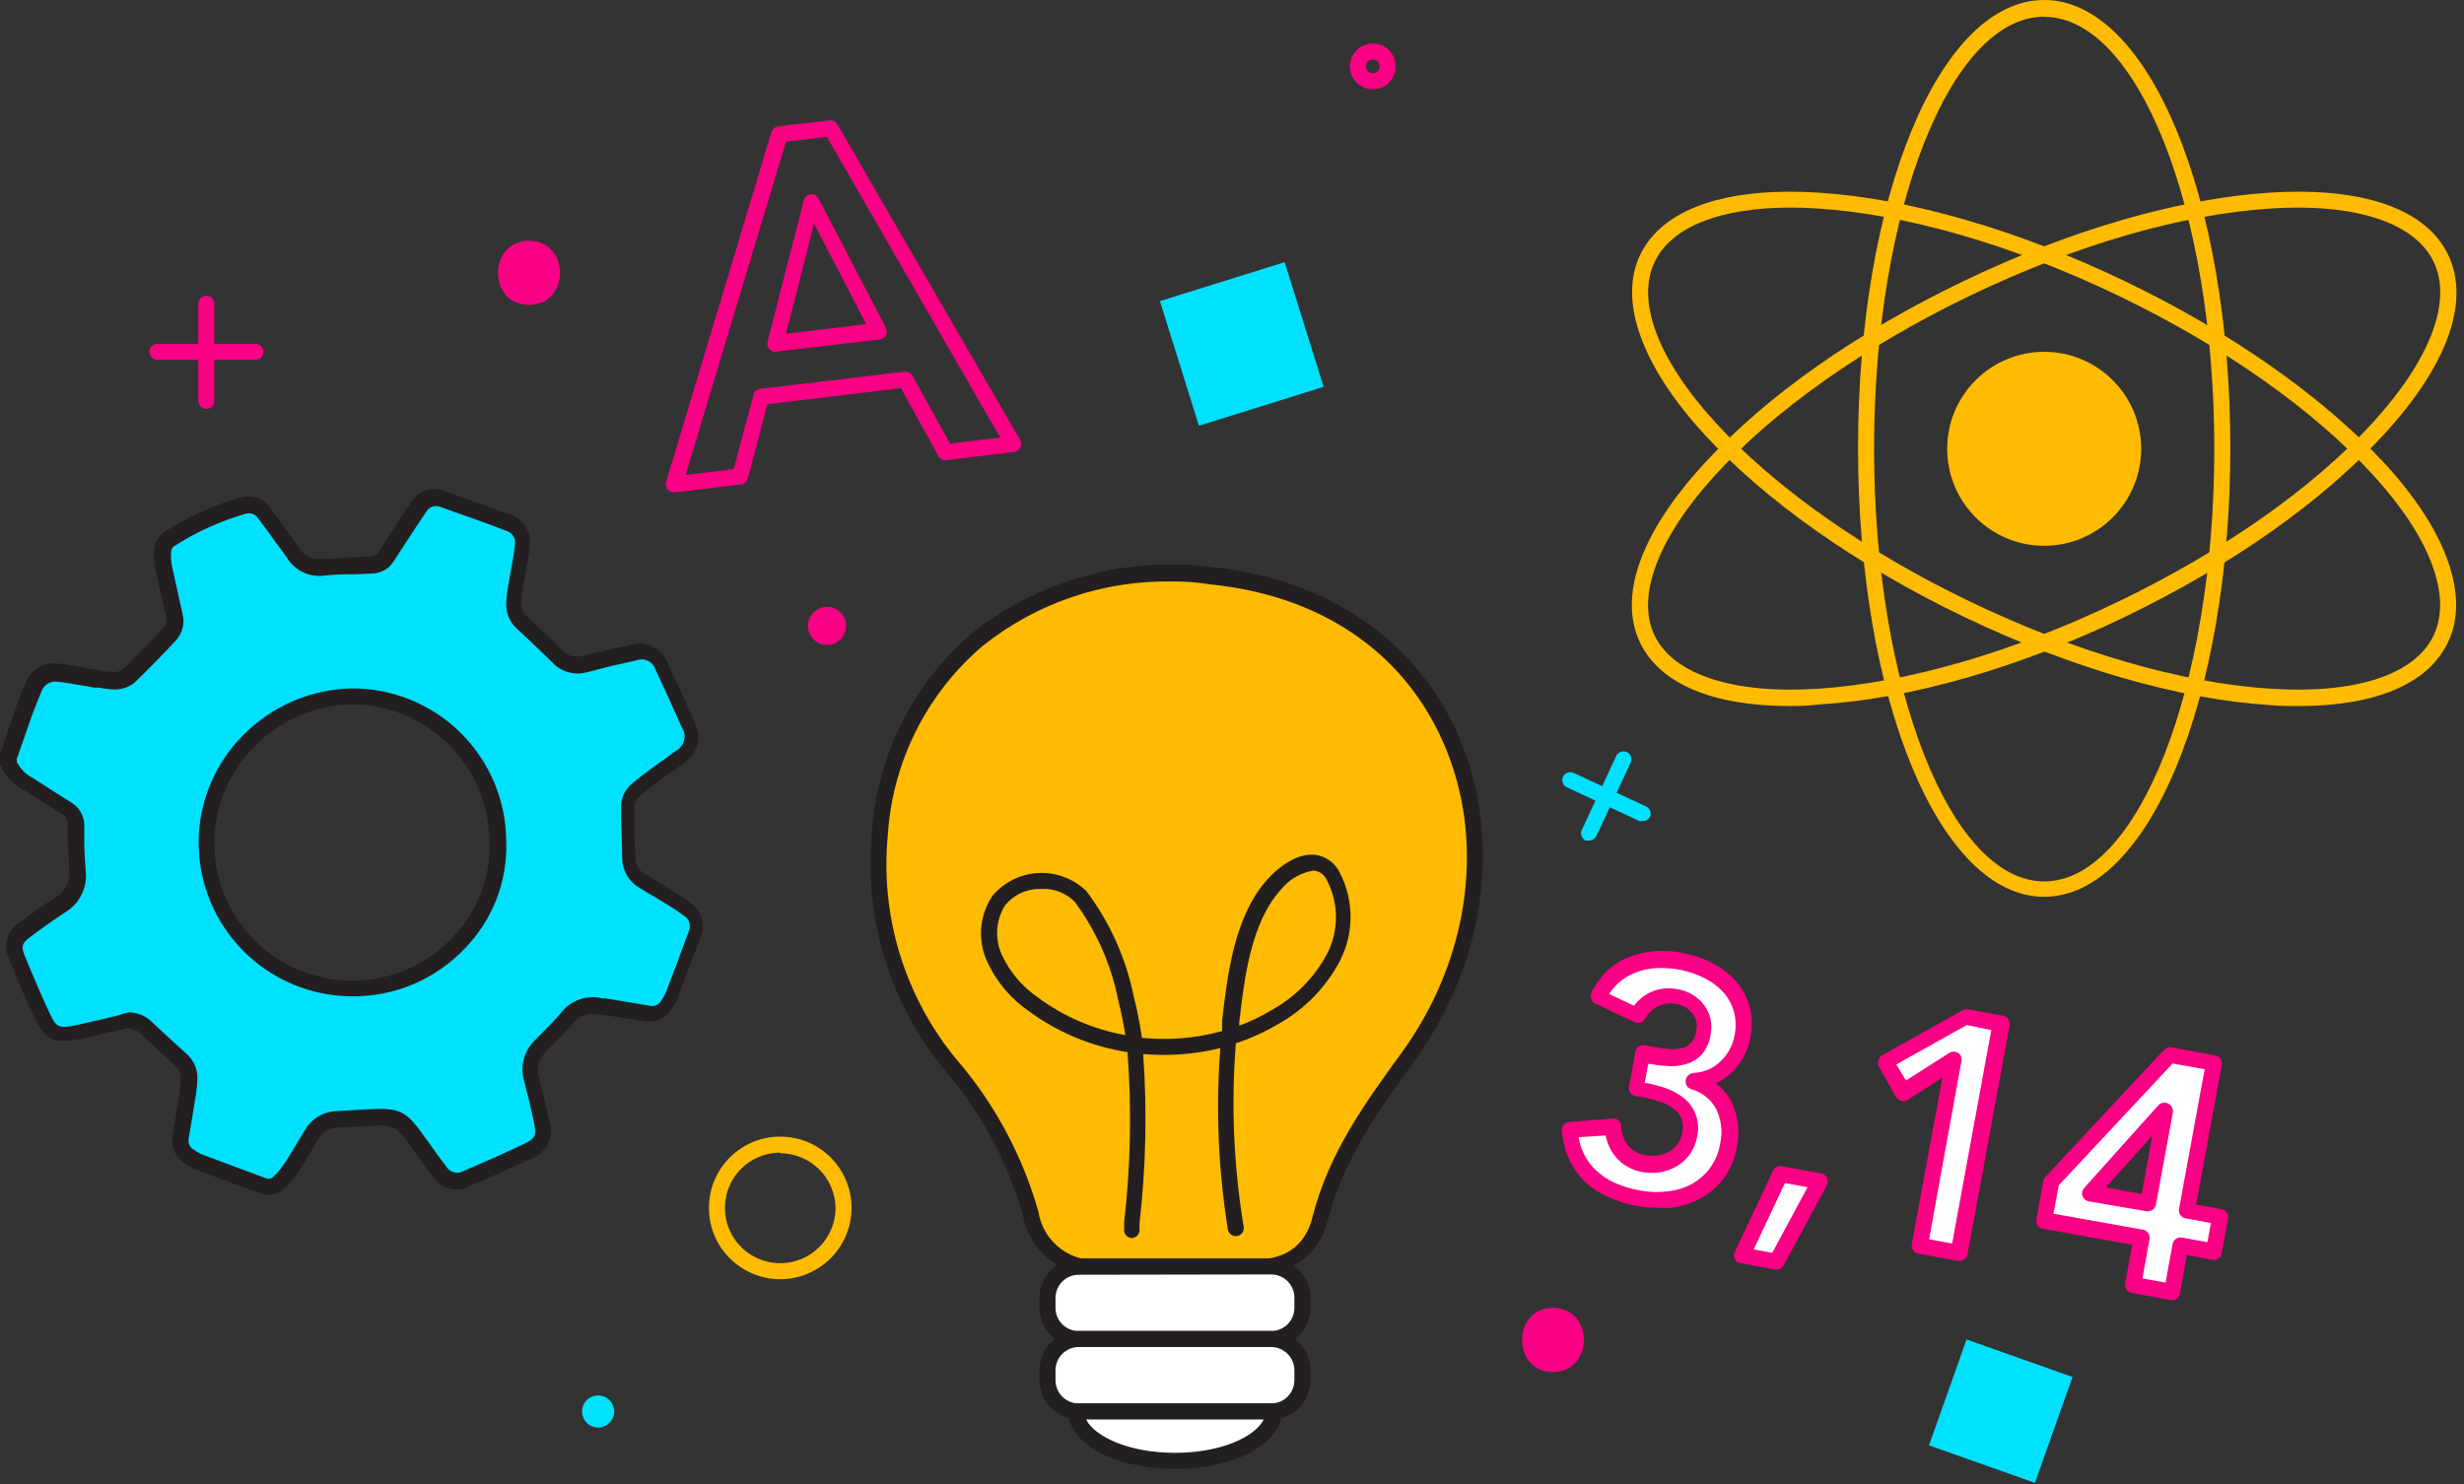 <svg width="156" height="94" viewBox="0 0 156 94" fill="none" xmlns="http://www.w3.org/2000/svg">
<rect x="0" y="0" width="156" height="94" fill="#333333" stroke="none"/>
<path class="logoFastRotate" d="M0.475 47.908C0.81 46.893 1.135 45.959 1.49 44.985C1.673 44.477 1.876 43.97 2.079 43.483C2.195 43.177 2.413 42.921 2.696 42.757C2.978 42.593 3.308 42.53 3.632 42.579C4.423 42.66 5.205 42.833 5.997 42.955C6.414 43.046 6.838 43.104 7.265 43.127C7.583 43.133 7.894 43.033 8.148 42.843C9.052 41.98 9.914 41.077 10.777 40.163C10.92 39.993 11.019 39.79 11.065 39.572C11.111 39.355 11.102 39.129 11.041 38.915C10.838 37.961 10.605 37.017 10.412 36.063C10.323 35.691 10.289 35.308 10.31 34.926C10.319 34.787 10.355 34.652 10.418 34.528C10.481 34.404 10.569 34.294 10.676 34.206C12.135 33.255 13.73 32.529 15.406 32.054C15.651 31.972 15.917 31.975 16.16 32.064C16.404 32.152 16.61 32.32 16.745 32.541C17.354 33.363 17.984 34.175 18.562 35.017C18.75 35.338 19.026 35.597 19.357 35.765C19.688 35.932 20.061 36.001 20.43 35.961C21.445 35.88 22.521 35.86 23.566 35.809C23.758 35.799 23.944 35.741 24.109 35.642C24.273 35.543 24.411 35.405 24.51 35.241C24.886 34.693 25.231 34.124 25.596 33.566C25.962 33.008 26.226 32.612 26.55 32.145C26.697 31.907 26.922 31.727 27.187 31.636C27.452 31.546 27.74 31.55 28.002 31.648C29.443 32.145 30.895 32.663 32.326 33.211C32.596 33.32 32.821 33.519 32.963 33.773C33.105 34.028 33.156 34.324 33.107 34.611C33.026 35.413 32.843 36.205 32.711 36.997C32.711 37.372 32.6 37.758 32.569 38.133C32.541 38.378 32.57 38.625 32.655 38.856C32.739 39.087 32.877 39.295 33.056 39.463C33.818 40.184 34.589 40.894 35.32 41.635C35.533 41.864 35.804 42.03 36.105 42.116C36.405 42.202 36.723 42.204 37.025 42.123C38.04 41.899 39.055 41.645 40.121 41.422C40.46 41.307 40.831 41.328 41.155 41.482C41.479 41.635 41.73 41.909 41.856 42.244C42.445 43.483 43.014 44.721 43.562 45.979C43.663 46.147 43.729 46.334 43.757 46.528C43.785 46.721 43.773 46.919 43.723 47.108C43.673 47.298 43.585 47.475 43.465 47.63C43.345 47.785 43.195 47.914 43.024 48.009C42.496 48.436 41.917 48.801 41.369 49.207C40.984 49.491 40.598 49.796 40.233 50.121C40.081 50.243 39.959 50.398 39.874 50.573C39.79 50.749 39.746 50.941 39.745 51.136C39.745 52.222 39.745 53.308 39.837 54.384C39.843 54.679 39.927 54.968 40.08 55.221C40.233 55.474 40.45 55.682 40.709 55.825L42.486 56.84C42.855 57.059 43.211 57.3 43.551 57.561C43.8 57.723 43.985 57.966 44.074 58.25C44.163 58.533 44.15 58.838 44.039 59.114C43.562 60.413 43.075 61.722 42.577 63.021C42.488 63.215 42.38 63.399 42.252 63.569C42.135 63.781 41.955 63.951 41.736 64.054C41.518 64.158 41.272 64.191 41.034 64.148L38.223 63.681H38.01C37.616 63.578 37.2 63.595 36.817 63.731C36.433 63.866 36.099 64.114 35.858 64.442C35.33 65.061 34.731 65.63 34.153 66.229C33.89 66.488 33.703 66.814 33.612 67.172C33.52 67.529 33.529 67.905 33.635 68.259C33.868 69.162 34.092 70.076 34.274 70.999C34.349 71.176 34.386 71.367 34.381 71.559C34.376 71.751 34.33 71.94 34.247 72.113C34.163 72.286 34.044 72.439 33.896 72.562C33.748 72.685 33.577 72.775 33.391 72.826C32.123 73.435 30.823 74.014 29.524 74.562C29.235 74.721 28.897 74.763 28.578 74.68C28.259 74.597 27.983 74.395 27.809 74.115C27.301 73.486 26.794 72.816 26.378 72.156C25.363 70.735 25.109 70.614 23.333 70.695L21.303 70.817C20.978 70.819 20.66 70.905 20.379 71.067C20.098 71.229 19.864 71.461 19.699 71.74C19.293 72.43 18.897 73.121 18.461 73.77C18.235 74.134 17.973 74.474 17.679 74.785C17.546 74.93 17.373 75.034 17.182 75.082C16.991 75.131 16.79 75.123 16.603 75.059L12.543 73.527C12.357 73.445 12.18 73.343 12.015 73.222C11.806 73.106 11.637 72.927 11.534 72.71C11.43 72.494 11.396 72.251 11.437 72.014L11.894 69.223C11.894 68.939 11.955 68.655 11.975 68.37C12.002 68.139 11.973 67.904 11.892 67.685C11.811 67.466 11.679 67.27 11.508 67.112C10.757 66.435 10.016 65.758 9.285 65.082C9.075 64.877 8.813 64.732 8.527 64.662C8.242 64.592 7.942 64.601 7.661 64.686C6.748 64.909 5.834 65.112 4.921 65.325H4.819C3.611 65.549 3.226 65.396 2.708 64.31C2.19 63.224 1.602 61.864 1.074 60.565C0.986 60.417 0.931 60.253 0.91 60.083C0.89 59.913 0.905 59.74 0.954 59.576C1.004 59.412 1.087 59.26 1.198 59.13C1.31 58.999 1.447 58.894 1.602 58.819C2.332 58.271 3.073 57.733 3.845 57.236C4.219 57.022 4.522 56.703 4.717 56.319C4.912 55.935 4.99 55.502 4.941 55.074C4.88 54.059 4.85 53.115 4.799 52.141C4.796 51.937 4.743 51.738 4.644 51.561C4.544 51.383 4.402 51.234 4.23 51.126C3.418 50.608 2.596 50.111 1.794 49.572C1.22 49.292 0.764 48.817 0.505 48.233L0.475 47.908ZM31.514 53.358C31.516 52.135 31.276 50.923 30.808 49.793C30.34 48.663 29.652 47.637 28.785 46.775C27.917 45.912 26.887 45.23 25.755 44.767C24.622 44.305 23.409 44.072 22.186 44.081C19.759 44.152 17.453 45.158 15.751 46.889C14.049 48.619 13.081 50.941 13.051 53.369C13.064 55.804 14.035 58.136 15.754 59.86C17.473 61.585 19.802 62.563 22.236 62.585C23.456 62.604 24.666 62.379 25.797 61.922C26.928 61.466 27.956 60.788 28.821 59.928C29.685 59.068 30.369 58.044 30.832 56.916C31.294 55.787 31.526 54.578 31.514 53.358Z" fill="#00E1FF"/>
<path class="logoFastRotate" d="M16.979 75.668C16.799 75.664 16.62 75.63 16.451 75.567L15.304 75.14L12.34 74.044C12.142 73.962 11.955 73.856 11.782 73.73C11.475 73.561 11.228 73.302 11.074 72.988C10.919 72.674 10.866 72.32 10.919 71.974L11.112 70.746C11.204 70.228 11.285 69.731 11.366 69.192C11.408 68.924 11.435 68.653 11.447 68.38C11.466 68.225 11.448 68.066 11.395 67.918C11.342 67.77 11.256 67.637 11.143 67.528C10.463 66.909 9.803 66.29 9.113 65.66L8.899 65.457C8.749 65.311 8.563 65.209 8.359 65.16C8.155 65.112 7.942 65.12 7.742 65.183C7.093 65.346 6.433 65.488 5.773 65.64L4.992 65.823H4.86C3.408 66.087 2.83 65.823 2.211 64.493C1.703 63.478 1.196 62.27 0.587 60.738C0.376 60.341 0.327 59.879 0.45 59.448C0.573 59.016 0.859 58.649 1.246 58.423C2.099 57.784 2.82 57.266 3.52 56.82C3.817 56.653 4.057 56.402 4.211 56.098C4.364 55.795 4.424 55.452 4.383 55.114C4.383 54.505 4.322 53.897 4.291 53.288C4.291 52.922 4.291 52.547 4.291 52.181C4.293 52.058 4.263 51.936 4.205 51.828C4.146 51.719 4.06 51.628 3.956 51.562L2.941 50.933L1.49 50.009C0.82 49.669 0.295 49.1 0.008 48.405C-0.003 48.352 -0.003 48.297 0.008 48.243V47.888C-0.002 47.834 -0.002 47.779 0.008 47.725L0.292 46.883L1.013 44.792C1.196 44.274 1.399 43.777 1.612 43.269C1.761 42.863 2.042 42.519 2.41 42.29C2.778 42.062 3.211 41.964 3.642 42.011C4.18 42.072 4.707 42.163 5.235 42.265L6.027 42.397L6.352 42.457C6.633 42.514 6.918 42.548 7.204 42.559C7.393 42.563 7.58 42.513 7.742 42.417C8.696 41.514 9.59 40.569 10.351 39.758C10.439 39.648 10.498 39.518 10.523 39.38C10.547 39.241 10.537 39.099 10.493 38.966C10.402 38.539 10.31 38.113 10.209 37.687C10.107 37.261 9.975 36.672 9.864 36.103C9.768 35.681 9.731 35.247 9.752 34.815C9.772 34.599 9.836 34.391 9.941 34.202C10.046 34.013 10.189 33.849 10.361 33.718C11.861 32.74 13.5 31.994 15.223 31.506C15.568 31.401 15.937 31.409 16.277 31.529C16.617 31.65 16.909 31.877 17.111 32.175C17.324 32.47 17.537 32.764 17.76 33.048C18.156 33.586 18.552 34.124 18.928 34.672C19.065 34.919 19.272 35.119 19.523 35.248C19.774 35.376 20.058 35.426 20.338 35.393C21.029 35.393 21.709 35.312 22.369 35.291L23.454 35.241C23.568 35.237 23.679 35.203 23.776 35.143C23.872 35.082 23.95 34.997 24.003 34.896C24.226 34.571 24.439 34.246 24.652 33.881L25.251 32.957C25.515 32.551 25.779 32.145 26.063 31.759C26.272 31.43 26.587 31.182 26.957 31.058C27.327 30.934 27.728 30.942 28.093 31.079C29.849 31.688 31.138 32.165 32.437 32.642C32.811 32.79 33.123 33.06 33.322 33.409C33.522 33.758 33.596 34.164 33.533 34.561C33.533 35.119 33.381 35.667 33.29 36.195C33.239 36.459 33.188 36.723 33.148 36.987C33.107 37.251 33.036 37.717 33.006 38.083C32.983 38.251 33 38.423 33.057 38.584C33.113 38.744 33.207 38.889 33.331 39.006L33.838 39.473C34.437 40.042 35.036 40.6 35.614 41.189C35.766 41.355 35.962 41.476 36.179 41.537C36.396 41.598 36.626 41.597 36.842 41.534L38.324 41.199C38.859 41.07 39.397 40.948 39.938 40.833C40.39 40.697 40.876 40.734 41.302 40.937C41.728 41.139 42.063 41.493 42.242 41.93C42.831 43.168 43.409 44.426 43.947 45.685C44.208 46.128 44.282 46.657 44.155 47.155C44.028 47.653 43.709 48.081 43.267 48.344C42.943 48.608 42.608 48.842 42.252 49.075L41.582 49.552C41.207 49.837 40.831 50.131 40.466 50.435C40.368 50.519 40.29 50.624 40.237 50.741C40.185 50.859 40.159 50.987 40.161 51.115V51.775C40.161 52.638 40.161 53.49 40.233 54.353C40.236 54.563 40.297 54.769 40.407 54.947C40.518 55.126 40.675 55.271 40.862 55.368L41.593 55.805L42.608 56.434C42.993 56.661 43.365 56.908 43.724 57.175C44.056 57.405 44.301 57.741 44.419 58.128C44.537 58.515 44.521 58.93 44.374 59.306C43.886 60.616 43.359 61.915 42.902 63.224C42.815 63.44 42.703 63.645 42.567 63.833C42.4 64.139 42.139 64.385 41.824 64.534C41.509 64.684 41.154 64.73 40.811 64.666L38.142 64.26H37.898C37.595 64.176 37.274 64.188 36.978 64.293C36.682 64.399 36.426 64.593 36.243 64.848C35.858 65.305 35.431 65.731 35.026 66.137L34.518 66.655C34.315 66.854 34.171 67.106 34.101 67.381C34.032 67.657 34.039 67.946 34.122 68.218C34.346 69.101 34.579 70.045 34.772 70.989C34.856 71.221 34.893 71.468 34.88 71.715C34.868 71.962 34.806 72.204 34.698 72.426C34.59 72.649 34.438 72.847 34.252 73.01C34.066 73.173 33.849 73.297 33.615 73.374C32.437 73.933 31.158 74.511 29.717 75.12C29.328 75.326 28.875 75.378 28.449 75.267C28.023 75.156 27.653 74.89 27.413 74.521C26.997 73.993 26.601 73.445 26.215 72.897L25.962 72.542C25.048 71.263 24.947 71.222 23.394 71.294L21.364 71.415C21.123 71.415 20.887 71.477 20.679 71.597C20.47 71.716 20.297 71.888 20.176 72.095L19.77 72.775C19.496 73.242 19.222 73.709 18.928 74.156C18.682 74.522 18.4 74.862 18.085 75.171C17.946 75.327 17.776 75.452 17.585 75.538C17.395 75.624 17.188 75.668 16.979 75.668ZM8.148 64.107C8.695 64.108 9.22 64.323 9.61 64.706L9.823 64.909C10.493 65.528 11.153 66.158 11.853 66.767C12.079 66.977 12.255 67.237 12.365 67.525C12.476 67.814 12.52 68.123 12.492 68.431C12.478 68.734 12.447 69.035 12.401 69.335C12.32 69.852 12.239 70.35 12.147 70.898L11.944 72.116C11.918 72.257 11.939 72.402 12.003 72.53C12.067 72.659 12.171 72.762 12.3 72.826C12.434 72.923 12.577 73.007 12.726 73.08L15.69 74.186L16.837 74.613C16.929 74.65 17.031 74.655 17.127 74.627C17.222 74.6 17.306 74.541 17.364 74.46C17.635 74.188 17.876 73.889 18.085 73.567C18.369 73.121 18.643 72.674 18.907 72.217L19.323 71.537C19.532 71.183 19.829 70.889 20.184 70.683C20.54 70.477 20.942 70.365 21.354 70.36L23.384 70.238C25.302 70.147 25.718 70.35 26.824 71.913L27.088 72.268C27.464 72.806 27.839 73.344 28.245 73.851C28.297 73.947 28.367 74.03 28.452 74.097C28.537 74.164 28.635 74.213 28.74 74.24C28.845 74.268 28.954 74.274 29.061 74.257C29.168 74.241 29.27 74.203 29.362 74.146C30.793 73.537 32.052 72.978 33.209 72.42C33.879 72.095 33.97 71.903 33.818 71.151C33.635 70.228 33.401 69.294 33.178 68.431C33.05 67.992 33.044 67.526 33.158 67.084C33.272 66.641 33.504 66.237 33.828 65.914L34.346 65.386C34.741 64.98 35.147 64.584 35.513 64.148C35.815 63.751 36.227 63.451 36.698 63.287C37.169 63.122 37.678 63.101 38.162 63.224H38.345L41.156 63.691C41.297 63.72 41.444 63.703 41.575 63.64C41.705 63.578 41.811 63.474 41.877 63.346C41.978 63.202 42.066 63.049 42.141 62.889C42.641 61.59 43.129 60.291 43.602 58.992C43.685 58.814 43.699 58.611 43.641 58.424C43.582 58.236 43.457 58.077 43.288 57.977C42.962 57.732 42.623 57.505 42.273 57.297C41.938 57.084 41.593 56.891 41.258 56.688L40.507 56.241C40.178 56.054 39.903 55.786 39.708 55.463C39.512 55.139 39.403 54.771 39.39 54.394C39.39 53.521 39.339 52.658 39.319 51.785V51.126C39.31 50.848 39.366 50.572 39.48 50.319C39.594 50.065 39.765 49.841 39.979 49.664C40.355 49.333 40.748 49.021 41.156 48.73C41.379 48.558 41.613 48.395 41.846 48.233C42.08 48.07 42.486 47.786 42.79 47.543C42.917 47.478 43.029 47.387 43.119 47.276C43.208 47.164 43.273 47.036 43.309 46.898C43.346 46.76 43.353 46.616 43.33 46.475C43.307 46.334 43.254 46.2 43.176 46.081C42.628 44.833 42.059 43.584 41.481 42.366C41.443 42.251 41.381 42.144 41.3 42.054C41.219 41.963 41.121 41.89 41.01 41.838C40.9 41.787 40.781 41.759 40.659 41.755C40.538 41.752 40.416 41.773 40.303 41.818L38.71 42.173L37.127 42.579C36.743 42.677 36.34 42.671 35.959 42.56C35.579 42.449 35.236 42.239 34.965 41.95C34.396 41.371 33.797 40.823 33.209 40.265L32.701 39.788C32.465 39.57 32.283 39.299 32.172 38.997C32.061 38.695 32.023 38.372 32.062 38.052C32.062 37.657 32.153 37.271 32.214 36.875C32.275 36.479 32.305 36.337 32.356 36.063C32.458 35.525 32.549 35.048 32.6 34.52C32.637 34.344 32.612 34.161 32.529 34.001C32.445 33.842 32.309 33.717 32.143 33.647C30.905 33.17 29.575 32.693 27.829 32.084C27.669 32.029 27.495 32.034 27.338 32.097C27.182 32.16 27.053 32.279 26.977 32.429C26.703 32.815 26.449 33.201 26.195 33.596L25.596 34.51C25.383 34.845 25.16 35.19 24.936 35.525C24.797 35.758 24.601 35.952 24.367 36.09C24.133 36.229 23.868 36.306 23.597 36.317L22.5 36.367C21.82 36.367 21.151 36.367 20.47 36.459C20.015 36.506 19.555 36.423 19.145 36.218C18.735 36.013 18.392 35.695 18.156 35.302C17.791 34.764 17.395 34.287 17.009 33.718L16.349 32.835C16.269 32.7 16.144 32.596 15.996 32.543C15.848 32.489 15.686 32.488 15.537 32.541C13.916 33.005 12.373 33.71 10.96 34.632C10.886 34.733 10.84 34.852 10.828 34.977C10.81 35.318 10.841 35.66 10.919 35.992C11.031 36.51 11.143 37.007 11.264 37.555C11.386 38.103 11.457 38.418 11.549 38.844C11.63 39.137 11.636 39.446 11.567 39.742C11.498 40.038 11.355 40.312 11.153 40.539C10.381 41.361 9.468 42.325 8.504 43.239C8.155 43.51 7.727 43.659 7.286 43.665C6.944 43.654 6.605 43.613 6.271 43.544H5.966L5.154 43.401C4.647 43.31 4.139 43.219 3.632 43.168C3.414 43.138 3.193 43.186 3.008 43.303C2.822 43.42 2.684 43.599 2.617 43.807C2.414 44.295 2.221 44.782 2.038 45.269C1.794 45.959 1.561 46.66 1.327 47.299L1.064 48.06V48.253C1.288 48.689 1.643 49.044 2.079 49.268L3.52 50.192L4.535 50.831C4.777 50.981 4.978 51.19 5.118 51.439C5.258 51.687 5.333 51.967 5.337 52.252C5.337 52.618 5.337 52.993 5.337 53.369C5.337 53.968 5.388 54.566 5.428 55.165C5.484 55.685 5.388 56.21 5.152 56.676C4.916 57.142 4.55 57.531 4.098 57.794C3.429 58.23 2.718 58.728 1.886 59.357C1.388 59.733 1.338 59.936 1.551 60.484C2.17 61.996 2.667 63.143 3.155 64.189C3.571 65.051 3.713 65.132 4.718 64.94L5.58 64.747C6.23 64.595 6.89 64.453 7.529 64.29C7.728 64.205 7.935 64.144 8.148 64.107ZM22.267 63.092C19.695 63.079 17.233 62.049 15.417 60.228C13.601 58.406 12.579 55.941 12.574 53.369C12.574 52.089 12.829 50.823 13.324 49.643C13.819 48.463 14.543 47.394 15.456 46.497C17.247 44.706 19.654 43.668 22.186 43.594C23.476 43.577 24.757 43.816 25.954 44.298C27.151 44.78 28.24 45.495 29.158 46.402C30.076 47.308 30.804 48.389 31.301 49.579C31.798 50.77 32.053 52.048 32.052 53.338C32.087 54.574 31.875 55.805 31.427 56.957C30.979 58.109 30.304 59.16 29.443 60.047C28.522 61.023 27.409 61.797 26.174 62.321C24.939 62.845 23.608 63.108 22.267 63.092ZM22.145 44.609C19.882 44.68 17.733 45.622 16.146 47.238C15.33 48.041 14.681 48.998 14.238 50.054C13.796 51.11 13.568 52.244 13.568 53.389C13.571 55.693 14.485 57.901 16.111 59.533C17.737 61.165 19.943 62.087 22.247 62.098C23.445 62.108 24.632 61.871 25.734 61.401C26.836 60.931 27.829 60.239 28.651 59.367C29.42 58.582 30.023 57.649 30.424 56.626C30.826 55.602 31.016 54.508 30.986 53.409C30.995 52.251 30.774 51.102 30.335 50.031C29.896 48.959 29.248 47.985 28.429 47.166C27.61 46.346 26.637 45.699 25.565 45.26C24.493 44.821 23.344 44.6 22.186 44.609H22.145Z" fill="#231F20"/>
<path class="logoBlinking" d="M74.418 80.195C72.915 80.195 71.373 80.124 69.901 80.195C68.835 80.351 67.751 80.083 66.881 79.45C66.01 78.816 65.422 77.867 65.242 76.805C64.268 73.323 62.535 70.099 60.167 67.366C56.825 63.285 55.227 58.051 55.721 52.8C56.736 41.93 65.445 35.342 76.61 36.428C93.084 38.012 97.773 55.074 89.156 66.878C86.831 70.076 84.598 73.192 83.614 77.089C83.066 79.261 81.452 80.236 79.188 80.134C77.585 80.134 76.001 80.195 74.418 80.195Z" fill="#FFBB00"/>
<path d="M69.546 80.723C68.421 80.787 67.311 80.436 66.428 79.736C65.545 79.036 64.95 78.037 64.755 76.927C63.776 73.522 62.069 70.37 59.751 67.69C56.328 63.494 54.692 58.121 55.194 52.729C55.359 50.296 56.011 47.921 57.109 45.744C58.207 43.567 59.73 41.631 61.588 40.052C63.699 38.401 66.116 37.184 68.699 36.471C71.283 35.759 73.982 35.565 76.641 35.901C83.867 36.601 89.561 40.417 92.241 46.375C95.174 52.892 94.139 60.87 89.541 67.193C87.349 70.238 85.075 73.344 84.08 77.242C83.492 79.556 81.736 80.763 79.147 80.682C78.082 80.682 76.996 80.682 75.93 80.682H74.418H73.027C72.012 80.682 70.946 80.682 69.921 80.682L69.546 80.723ZM74.265 36.824C69.905 36.731 65.649 38.167 62.238 40.884C60.48 42.375 59.04 44.205 58.004 46.265C56.968 48.324 56.358 50.571 56.209 52.871C55.963 55.409 56.221 57.971 56.966 60.409C57.711 62.847 58.93 65.115 60.553 67.081C62.961 69.877 64.731 73.164 65.739 76.714C65.81 77.185 65.973 77.638 66.219 78.046C66.465 78.455 66.789 78.811 67.173 79.094C67.557 79.376 67.993 79.581 68.455 79.695C68.918 79.809 69.399 79.831 69.87 79.759C70.885 79.759 72.002 79.759 73.037 79.759H74.418H75.93C76.996 79.759 78.092 79.759 79.188 79.759C81.309 79.84 82.629 78.936 83.096 77.079C84.111 73.019 86.466 69.791 88.719 66.696C93.104 60.667 94.099 53.074 91.317 46.883C88.749 41.178 83.502 37.677 76.539 36.997C75.778 36.865 75.016 36.824 74.265 36.824Z" fill="#231F20"/>
<path d="M80.467 80.216H68.297C67.204 80.216 66.318 81.102 66.318 82.195V82.814C66.318 83.907 67.204 84.793 68.297 84.793H80.467C81.56 84.793 82.446 83.907 82.446 82.814V82.195C82.446 81.102 81.56 80.216 80.467 80.216Z" fill="white"/>
<path d="M80.477 85.301H68.297C67.639 85.301 67.008 85.04 66.542 84.576C66.076 84.112 65.813 83.482 65.81 82.824V82.164C65.813 81.507 66.076 80.876 66.542 80.412C67.008 79.948 67.639 79.688 68.297 79.688H80.477C81.135 79.688 81.766 79.948 82.232 80.412C82.698 80.876 82.961 81.507 82.964 82.164V82.804C82.965 83.131 82.902 83.456 82.778 83.758C82.653 84.061 82.47 84.337 82.239 84.569C82.008 84.801 81.734 84.985 81.431 85.11C81.129 85.236 80.805 85.301 80.477 85.301ZM68.297 80.723C67.909 80.723 67.536 80.877 67.26 81.15C66.984 81.424 66.828 81.796 66.825 82.184V82.824C66.825 83.017 66.864 83.208 66.938 83.386C67.012 83.564 67.12 83.725 67.257 83.861C67.394 83.997 67.556 84.104 67.735 84.177C67.913 84.25 68.104 84.287 68.297 84.286H80.477C80.67 84.287 80.861 84.25 81.04 84.177C81.218 84.104 81.38 83.997 81.517 83.861C81.654 83.725 81.763 83.564 81.837 83.386C81.911 83.208 81.949 83.017 81.949 82.824V82.164C81.946 81.776 81.79 81.404 81.514 81.13C81.239 80.856 80.866 80.703 80.477 80.703L68.297 80.723Z" fill="#231F20"/>
<path d="M80.467 84.793H68.297C67.204 84.793 66.318 85.679 66.318 86.772V87.391C66.318 88.485 67.204 89.371 68.297 89.371H80.467C81.56 89.371 82.446 88.485 82.446 87.391V86.772C82.446 85.679 81.56 84.793 80.467 84.793Z" fill="white"/>
<path d="M80.477 89.888H68.297C67.638 89.888 67.005 89.626 66.539 89.16C66.072 88.694 65.81 88.061 65.81 87.402V86.772C65.81 86.113 66.072 85.48 66.539 85.014C67.005 84.548 67.638 84.286 68.297 84.286H80.477C81.137 84.286 81.769 84.548 82.236 85.014C82.702 85.48 82.964 86.113 82.964 86.772V87.402C82.964 88.061 82.702 88.694 82.236 89.16C81.769 89.626 81.137 89.888 80.477 89.888ZM68.297 85.301C67.907 85.301 67.532 85.456 67.257 85.732C66.981 86.008 66.825 86.382 66.825 86.772V87.402C66.825 87.792 66.981 88.166 67.257 88.442C67.532 88.718 67.907 88.873 68.297 88.873H80.477C80.868 88.873 81.242 88.718 81.518 88.442C81.794 88.166 81.949 87.792 81.949 87.402V86.772C81.949 86.382 81.794 86.008 81.518 85.732C81.242 85.456 80.868 85.301 80.477 85.301H68.297Z" fill="#231F20"/>
<path d="M80.64 89.381C80.64 91.106 77.838 92.507 74.387 92.507C70.936 92.507 68.135 91.106 68.135 89.381H80.64Z" fill="white"/>
<path d="M74.387 93.015C70.591 93.015 67.627 91.421 67.627 89.381C67.627 89.246 67.681 89.117 67.776 89.022C67.871 88.927 68 88.873 68.135 88.873H80.64C80.774 88.873 80.903 88.927 80.999 89.022C81.094 89.117 81.147 89.246 81.147 89.381C81.147 91.421 78.183 93.015 74.387 93.015ZM68.764 89.888C69.302 90.964 71.454 92 74.387 92C77.321 92 79.462 90.985 80.01 89.888H68.764Z" fill="#231F20"/>
<path d="M71.636 78.399C71.57 78.393 71.505 78.375 71.445 78.345C71.385 78.314 71.332 78.273 71.289 78.222C71.246 78.171 71.213 78.112 71.192 78.048C71.172 77.984 71.164 77.917 71.17 77.85V77.404C71.585 73.826 71.657 70.216 71.383 66.625C69.12 66.275 66.975 65.383 65.13 64.026C63.989 63.24 63.081 62.16 62.502 60.9C62.193 60.235 62.062 59.501 62.12 58.77C62.179 58.039 62.426 57.336 62.837 56.728C63.197 56.299 63.642 55.949 64.144 55.7C64.646 55.451 65.194 55.309 65.753 55.282C66.313 55.256 66.872 55.345 67.395 55.545C67.919 55.745 68.395 56.051 68.794 56.444C70.272 58.414 71.291 60.689 71.779 63.102C72.001 63.965 72.174 64.839 72.296 65.721C74 65.891 75.72 65.747 77.371 65.295V65.031V64.645C77.716 61.681 78.143 57.987 80.284 55.642C80.64 55.246 81.908 53.988 83.268 54.13C83.604 54.175 83.923 54.304 84.196 54.505C84.469 54.705 84.687 54.971 84.832 55.277C85.275 56.139 85.506 57.094 85.506 58.063C85.506 59.032 85.275 59.987 84.832 60.849C83.954 62.515 82.615 63.893 80.975 64.818C80.114 65.334 79.198 65.753 78.244 66.066C77.938 69.949 78.105 73.855 78.742 77.698C78.759 77.831 78.725 77.966 78.645 78.073C78.566 78.181 78.447 78.254 78.315 78.277C78.182 78.294 78.048 78.26 77.94 78.18C77.832 78.101 77.759 77.983 77.737 77.85C77.128 74.056 76.968 70.203 77.26 66.371C75.664 66.764 74.014 66.891 72.377 66.746C72.63 70.322 72.552 73.913 72.144 77.475V77.932C72.134 78.059 72.076 78.178 71.982 78.264C71.888 78.351 71.764 78.399 71.636 78.399ZM65.963 56.292H65.81C65.398 56.292 64.99 56.383 64.616 56.558C64.243 56.734 63.912 56.989 63.648 57.307C63.349 57.776 63.173 58.313 63.136 58.868C63.099 59.423 63.202 59.979 63.435 60.484C63.948 61.574 64.744 62.506 65.739 63.184C67.371 64.385 69.257 65.194 71.251 65.549C71.129 64.808 70.987 64.067 70.794 63.336C70.35 61.076 69.407 58.943 68.033 57.094C67.757 56.82 67.426 56.607 67.063 56.469C66.699 56.331 66.311 56.27 65.922 56.292H65.963ZM83.136 55.135C82.337 55.268 81.614 55.691 81.106 56.322C79.188 58.434 78.782 61.945 78.457 64.767V64.95C79.19 64.682 79.894 64.342 80.558 63.935C82.027 63.113 83.228 61.887 84.019 60.403C84.388 59.685 84.581 58.89 84.581 58.083C84.581 57.277 84.388 56.482 84.019 55.764C83.955 55.6 83.849 55.456 83.712 55.346C83.575 55.236 83.412 55.163 83.238 55.135H83.136Z" fill="#231F20"/>
<path class="logoSlowRotate" d="M129.42 56.789C122.813 56.789 117.636 44.325 117.636 28.369C117.636 12.414 122.813 0 129.42 0C136.028 0 141.205 12.464 141.205 28.369C141.205 44.274 136.028 56.789 129.42 56.789ZM129.42 1.056C123.483 1.056 118.651 13.327 118.651 28.41C118.651 43.493 123.483 55.815 129.42 55.815C135.358 55.815 140.19 43.544 140.19 28.41C140.19 13.276 135.358 1.066 129.42 1.066V1.056Z" fill="#FFBB00"/>
<path class="logoSlowRotate" d="M145.498 44.711C144.92 44.711 144.321 44.711 143.691 44.65C137.967 44.284 131.085 42.295 124.315 39.047C117.545 35.799 111.699 31.668 107.831 27.425C103.964 23.183 102.442 19.052 103.843 16.138C105.243 13.225 109.252 11.825 115.15 12.2C120.874 12.566 127.756 14.555 134.526 17.803C141.296 21.051 147.142 25.182 151.01 29.384C154.877 33.586 156.389 37.758 154.988 40.671C153.74 43.31 150.401 44.711 145.498 44.711ZM113.373 13.144C108.917 13.144 105.822 14.362 104.766 16.575C103.568 19.052 104.959 22.756 108.583 26.725C112.358 30.876 118.103 34.916 124.762 38.113C131.42 41.31 138.16 43.259 143.762 43.614C149.122 43.96 152.897 42.731 154.075 40.245C155.252 37.758 153.882 34.063 150.258 30.095C146.483 25.943 140.738 21.904 134.079 18.706C127.421 15.509 120.681 13.56 115.079 13.205C114.49 13.165 113.921 13.144 113.373 13.144Z" fill="#FFBB00"/>
<path class="logoSlowRotate" d="M113.343 44.711C108.44 44.711 105.101 43.31 103.842 40.712C102.442 37.799 103.842 33.789 107.831 29.425C111.82 25.06 117.555 21.051 124.315 17.803C131.075 14.555 137.967 12.566 143.691 12.2C149.578 11.825 153.598 13.215 154.998 16.139C156.389 19.052 154.999 23.061 151.01 27.425C147.021 31.79 141.286 35.799 134.567 39.047C127.847 42.295 120.874 44.285 115.15 44.609C114.52 44.691 113.921 44.711 113.343 44.711ZM145.468 13.144C144.92 13.144 144.351 13.165 143.762 13.205C138.16 13.56 131.41 15.509 124.762 18.706C118.113 21.904 112.358 25.943 108.583 30.095C104.959 34.074 103.568 37.778 104.756 40.245C105.944 42.711 109.719 43.96 115.079 43.615C120.681 43.259 127.431 41.31 134.079 38.113C140.728 34.916 146.483 30.876 150.258 26.725C153.882 22.746 155.273 19.041 154.075 16.575C153.019 14.372 149.923 13.144 145.468 13.144Z" fill="#FFBB00"/>
<path d="M129.42 34.561C132.812 34.561 135.561 31.811 135.561 28.42C135.561 25.029 132.812 22.279 129.42 22.279C126.029 22.279 123.28 25.029 123.28 28.42C123.28 31.811 126.029 34.561 129.42 34.561Z" fill="#FFBB00"/>
<path class="logoBlinking" d="M42.658 31.181C42.579 31.179 42.501 31.16 42.431 31.123C42.361 31.087 42.3 31.035 42.252 30.971C42.205 30.907 42.173 30.833 42.159 30.755C42.145 30.677 42.149 30.597 42.171 30.521L48.84 8.364C48.87 8.269 48.926 8.185 49.001 8.121C49.077 8.056 49.168 8.014 49.266 7.998L52.514 7.623C52.612 7.609 52.711 7.625 52.8 7.669C52.888 7.712 52.962 7.781 53.011 7.866L64.593 27.872C64.632 27.945 64.653 28.027 64.653 28.11C64.653 28.194 64.632 28.276 64.593 28.349C64.558 28.424 64.504 28.489 64.436 28.537C64.368 28.585 64.289 28.615 64.207 28.623L59.913 29.141C59.813 29.154 59.712 29.135 59.623 29.088C59.534 29.041 59.461 28.967 59.416 28.877L57.041 24.583L48.586 25.598L47.337 30.318C47.308 30.415 47.252 30.501 47.174 30.566C47.096 30.631 47.002 30.672 46.901 30.683L42.709 31.181H42.658ZM49.763 8.973L43.409 30.075L46.454 29.709L47.703 25C47.727 24.901 47.781 24.812 47.857 24.745C47.933 24.678 48.028 24.636 48.129 24.624L57.264 23.538C57.366 23.524 57.469 23.542 57.56 23.59C57.651 23.637 57.724 23.711 57.772 23.802L60.147 28.085L63.324 27.709L52.352 8.668L49.763 8.973ZM49.083 22.279C49.012 22.28 48.941 22.265 48.876 22.235C48.811 22.205 48.754 22.161 48.708 22.107C48.654 22.043 48.615 21.968 48.596 21.887C48.576 21.806 48.576 21.721 48.596 21.64L50.89 12.677C50.914 12.579 50.968 12.49 51.044 12.423C51.12 12.356 51.215 12.313 51.316 12.302C51.418 12.287 51.522 12.304 51.613 12.351C51.704 12.399 51.778 12.474 51.824 12.566L56.087 20.757C56.127 20.83 56.148 20.912 56.148 20.995C56.148 21.079 56.127 21.161 56.087 21.234C56.047 21.305 55.992 21.365 55.925 21.411C55.858 21.457 55.781 21.486 55.701 21.498L49.144 22.269L49.083 22.279ZM51.54 14.159L49.763 21.132L54.838 20.523L51.54 14.159Z" fill="#FA0085"/>
<path class="logoBlinking" d="M103.985 66.696L104.624 66.817C104.96 66.88 105.299 66.924 105.639 66.949C105.96 66.969 106.283 66.934 106.593 66.848C106.88 66.754 107.138 66.59 107.344 66.371C107.581 66.079 107.732 65.728 107.781 65.356C107.837 65.102 107.837 64.838 107.781 64.584C107.725 64.33 107.614 64.091 107.456 63.884C107.116 63.442 106.617 63.151 106.065 63.072C105.592 62.98 105.101 63.04 104.665 63.245C104.231 63.472 103.877 63.826 103.65 64.26L101.173 63.082C101.406 62.627 101.715 62.215 102.087 61.864C102.448 61.529 102.867 61.265 103.325 61.083C103.793 60.904 104.286 60.798 104.786 60.768C105.928 60.708 107.067 60.939 108.095 61.438C108.602 61.688 109.057 62.033 109.435 62.453C109.801 62.851 110.071 63.326 110.227 63.843C110.395 64.418 110.419 65.024 110.298 65.61C110.176 66.354 109.821 67.04 109.283 67.569C108.734 68.093 108.012 68.4 107.253 68.431C107.654 68.548 108.027 68.746 108.348 69.013C108.67 69.281 108.932 69.611 109.12 69.984C109.482 70.753 109.582 71.62 109.405 72.451C109.307 73.093 109.056 73.702 108.674 74.227C108.316 74.698 107.863 75.089 107.344 75.374C106.81 75.654 106.228 75.833 105.629 75.902C104.993 75.972 104.351 75.952 103.721 75.841C103.148 75.736 102.59 75.566 102.056 75.333C101.568 75.117 101.119 74.822 100.726 74.46C100.34 74.105 100.026 73.677 99.803 73.202C99.554 72.672 99.406 72.101 99.366 71.517L102.117 71.304C102.131 71.863 102.323 72.403 102.665 72.847C103.043 73.273 103.562 73.551 104.127 73.628C104.462 73.696 104.807 73.696 105.142 73.628C105.447 73.579 105.739 73.472 106.004 73.313C106.269 73.157 106.498 72.946 106.674 72.694C106.861 72.427 106.986 72.122 107.04 71.801C107.126 71.401 107.095 70.985 106.948 70.603C106.812 70.283 106.595 70.004 106.319 69.791C106.011 69.567 105.668 69.395 105.304 69.284C104.94 69.159 104.566 69.06 104.188 68.99L103.589 68.888L103.985 66.696Z" fill="white"/>
<path class="logoBlinking" d="M104.888 76.48C104.466 76.478 104.045 76.441 103.629 76.369C103.019 76.254 102.423 76.07 101.853 75.821C101.313 75.587 100.815 75.265 100.381 74.867C99.96 74.462 99.616 73.984 99.366 73.456C99.093 72.871 98.928 72.242 98.879 71.598C98.873 71.531 98.88 71.462 98.901 71.398C98.922 71.333 98.956 71.274 99.001 71.223C99.09 71.123 99.213 71.061 99.346 71.05L102.097 70.827C102.233 70.82 102.366 70.864 102.472 70.949C102.573 71.041 102.634 71.168 102.645 71.304C102.66 71.758 102.812 72.197 103.081 72.562C103.386 72.894 103.801 73.103 104.249 73.151C104.507 73.197 104.772 73.197 105.03 73.151C105.274 73.109 105.508 73.023 105.72 72.897C105.918 72.771 106.09 72.609 106.228 72.42C106.373 72.214 106.47 71.978 106.512 71.73C106.578 71.429 106.557 71.116 106.451 70.827C106.351 70.584 106.186 70.373 105.974 70.218C105.725 70.029 105.448 69.881 105.152 69.781C104.818 69.673 104.48 69.582 104.137 69.507L103.538 69.406C103.406 69.381 103.29 69.305 103.214 69.195C103.138 69.085 103.108 68.949 103.132 68.817L103.538 66.594C103.563 66.463 103.638 66.346 103.749 66.27C103.859 66.194 103.995 66.165 104.127 66.188L104.766 66.31C105.102 66.371 105.441 66.412 105.781 66.432C106.041 66.453 106.303 66.425 106.553 66.351C106.758 66.294 106.941 66.177 107.08 66.016C107.256 65.801 107.365 65.54 107.395 65.265C107.439 65.079 107.44 64.886 107.4 64.7C107.36 64.514 107.278 64.339 107.162 64.189C107.032 64.02 106.87 63.878 106.686 63.772C106.501 63.665 106.297 63.597 106.086 63.569C105.714 63.498 105.33 63.548 104.989 63.712C104.63 63.887 104.335 64.171 104.147 64.524C104.083 64.634 103.979 64.717 103.857 64.755C103.735 64.792 103.603 64.782 103.487 64.727L101.021 63.559C100.958 63.53 100.901 63.488 100.856 63.436C100.81 63.383 100.777 63.322 100.757 63.255C100.727 63.193 100.712 63.126 100.712 63.057C100.712 62.988 100.727 62.921 100.757 62.859C101.01 62.336 101.354 61.862 101.772 61.458C102.178 61.08 102.654 60.784 103.173 60.585C103.689 60.384 104.233 60.264 104.786 60.23C105.354 60.193 105.923 60.227 106.482 60.332C107.13 60.449 107.759 60.657 108.349 60.951C108.909 61.231 109.415 61.609 109.841 62.067C110.258 62.52 110.567 63.061 110.745 63.651C110.934 64.311 110.962 65.007 110.826 65.681C110.678 66.532 110.262 67.315 109.638 67.914C109.341 68.2 108.998 68.433 108.623 68.604C109.054 68.915 109.402 69.326 109.638 69.802C110.047 70.668 110.164 71.644 109.973 72.583C109.858 73.315 109.573 74.01 109.141 74.613C108.741 75.144 108.233 75.584 107.649 75.902C107.057 76.211 106.414 76.41 105.751 76.49C105.463 76.505 105.175 76.502 104.888 76.48ZM99.945 72.014C100 72.366 100.106 72.708 100.26 73.029C100.456 73.447 100.732 73.823 101.072 74.136C101.424 74.462 101.829 74.726 102.269 74.917C102.763 75.135 103.281 75.291 103.812 75.384C104.391 75.495 104.983 75.516 105.568 75.445C106.108 75.39 106.631 75.232 107.111 74.978C107.562 74.723 107.956 74.377 108.268 73.963C108.601 73.499 108.82 72.964 108.907 72.4C109.067 71.676 108.982 70.918 108.664 70.248C108.5 69.935 108.273 69.66 107.997 69.439C107.721 69.219 107.402 69.059 107.06 68.969C106.945 68.928 106.848 68.847 106.787 68.741C106.725 68.635 106.704 68.511 106.725 68.391C106.749 68.276 106.808 68.172 106.893 68.092C106.978 68.012 107.086 67.96 107.202 67.944C107.848 67.923 108.463 67.662 108.928 67.213C109.402 66.769 109.716 66.18 109.821 65.539C109.925 65.034 109.904 64.511 109.76 64.016C109.629 63.567 109.396 63.153 109.08 62.808C108.74 62.441 108.333 62.142 107.882 61.925C106.938 61.459 105.889 61.246 104.837 61.306C104.392 61.331 103.953 61.427 103.538 61.59C103.133 61.746 102.761 61.977 102.442 62.27C102.229 62.473 102.038 62.697 101.873 62.94L103.447 63.691C103.716 63.337 104.063 63.048 104.462 62.849C104.996 62.597 105.597 62.522 106.177 62.636C106.859 62.738 107.475 63.102 107.892 63.651C108.089 63.915 108.227 64.219 108.297 64.541C108.367 64.863 108.368 65.196 108.298 65.518C108.237 65.983 108.043 66.419 107.74 66.777C107.466 67.072 107.114 67.283 106.725 67.386C106.361 67.499 105.978 67.54 105.598 67.508C105.227 67.489 104.857 67.445 104.492 67.376H104.35L104.127 68.584H104.228C104.628 68.655 105.021 68.757 105.406 68.888C105.81 69.022 106.191 69.221 106.532 69.477C106.913 69.76 107.202 70.148 107.365 70.594C107.527 71.039 107.555 71.522 107.446 71.984C107.383 72.367 107.237 72.732 107.017 73.053C106.798 73.374 106.511 73.643 106.177 73.841C105.863 74.026 105.52 74.156 105.162 74.227C104.783 74.293 104.395 74.293 104.015 74.227C103.321 74.119 102.691 73.758 102.249 73.212C101.947 72.831 101.745 72.381 101.66 71.903L99.945 72.014Z" fill="#FA0085"/>
<path class="logoBlinking" d="M112.714 74.339L115.21 74.795L112.48 79.87L110.288 79.464L112.714 74.339Z" fill="white"/>
<path class="logoBlinking" d="M112.48 80.398H112.389L110.196 79.992C110.118 79.982 110.044 79.952 109.981 79.906C109.917 79.86 109.865 79.799 109.831 79.728C109.796 79.659 109.778 79.582 109.778 79.505C109.778 79.427 109.796 79.351 109.831 79.282L112.257 74.136C112.303 74.033 112.382 73.95 112.481 73.898C112.581 73.847 112.695 73.83 112.805 73.851L115.302 74.308C115.382 74.321 115.457 74.353 115.521 74.403C115.585 74.453 115.636 74.518 115.667 74.592C115.702 74.663 115.72 74.742 115.72 74.821C115.72 74.9 115.702 74.978 115.667 75.049L112.927 80.124C112.883 80.205 112.819 80.274 112.741 80.322C112.662 80.37 112.572 80.396 112.48 80.398ZM111.029 79.119L112.206 79.332L114.439 75.181L113.008 74.917L111.029 79.119Z" fill="#FA0085"/>
<path class="logoBlinking" d="M123.686 67.203L120.499 69.233L119.342 67.254L124.417 64.412L126.65 64.828L123.99 79.332L121.534 78.886L123.686 67.203Z" fill="white"/>
<path class="logoBlinking" d="M124 79.84H123.909L121.453 79.383C121.387 79.372 121.323 79.348 121.267 79.312C121.21 79.277 121.161 79.23 121.122 79.176C121.083 79.121 121.056 79.059 121.041 78.994C121.027 78.928 121.025 78.861 121.037 78.794L122.975 68.249L120.773 69.649C120.715 69.686 120.649 69.711 120.581 69.721C120.513 69.732 120.443 69.728 120.377 69.71C120.309 69.697 120.245 69.669 120.189 69.628C120.133 69.588 120.087 69.537 120.052 69.477L118.936 67.508C118.908 67.447 118.894 67.381 118.894 67.315C118.894 67.248 118.908 67.183 118.936 67.122C118.951 67.056 118.981 66.995 119.023 66.942C119.065 66.89 119.119 66.847 119.179 66.817L124.254 63.975C124.355 63.916 124.474 63.894 124.589 63.915L126.822 64.321C126.953 64.348 127.069 64.424 127.146 64.533C127.224 64.642 127.256 64.777 127.238 64.909L124.569 79.424C124.546 79.539 124.484 79.644 124.393 79.719C124.303 79.795 124.189 79.838 124.071 79.84H124ZM122.133 78.48L123.594 78.744L126.071 65.234L124.518 64.909L120.062 67.406L120.671 68.421L123.412 66.675C123.495 66.623 123.592 66.596 123.691 66.596C123.79 66.596 123.886 66.623 123.97 66.675C124.052 66.731 124.116 66.81 124.154 66.902C124.192 66.994 124.202 67.095 124.183 67.193L122.133 78.48Z" fill="#FA0085"/>
<path class="logoBlinking" d="M135.582 78.409L129.41 77.282L129.857 74.836L137.368 66.787L140.159 67.305L138.444 76.653L140.555 77.038L140.149 79.251L138.038 78.865L137.5 81.819L135.033 81.362L135.582 78.409ZM137.063 70.289L132.354 75.486L136.028 76.155L137.063 70.289Z" fill="white"/>
<path class="logoBlinking" d="M137.51 82.327H137.419L134.952 81.87C134.821 81.845 134.704 81.769 134.628 81.659C134.552 81.549 134.523 81.413 134.546 81.281L134.993 78.825L129.329 77.81C129.263 77.799 129.2 77.775 129.144 77.738C129.088 77.701 129.041 77.653 129.004 77.597C128.964 77.544 128.936 77.483 128.922 77.418C128.908 77.353 128.909 77.286 128.923 77.221L129.37 74.775C129.389 74.68 129.434 74.591 129.502 74.521L137.013 66.472C137.072 66.414 137.144 66.37 137.223 66.343C137.303 66.317 137.387 66.309 137.469 66.32L140.261 66.838C140.392 66.862 140.509 66.938 140.585 67.049C140.661 67.159 140.69 67.295 140.667 67.427L139.043 76.277L140.657 76.572C140.788 76.596 140.905 76.672 140.981 76.782C141.057 76.893 141.086 77.028 141.063 77.16L140.657 79.373C140.646 79.439 140.621 79.502 140.585 79.558C140.548 79.614 140.5 79.662 140.443 79.698C140.389 79.736 140.328 79.762 140.264 79.776C140.199 79.79 140.133 79.791 140.068 79.779L138.454 79.485L138.007 81.941C137.978 82.072 137.903 82.187 137.794 82.266C137.707 82.311 137.609 82.332 137.51 82.327ZM135.642 80.956L137.104 81.22L137.551 78.774C137.575 78.642 137.651 78.526 137.761 78.45C137.872 78.374 138.008 78.344 138.139 78.368L139.753 78.662L139.977 77.445L138.363 77.15C138.297 77.138 138.234 77.113 138.179 77.077C138.123 77.04 138.075 76.993 138.038 76.937C138 76.883 137.973 76.822 137.96 76.757C137.946 76.693 137.945 76.626 137.957 76.561L139.581 67.711L137.551 67.345L130.344 75.059L130.009 76.856L135.683 77.871C135.815 77.895 135.931 77.971 136.007 78.082C136.083 78.192 136.113 78.328 136.089 78.46L135.642 80.956ZM135.998 76.704H135.906L132.232 76.074C132.144 76.059 132.061 76.019 131.993 75.96C131.925 75.901 131.874 75.825 131.846 75.739C131.817 75.653 131.811 75.561 131.829 75.472C131.847 75.383 131.888 75.3 131.948 75.232L136.657 69.984C136.715 69.923 136.787 69.877 136.867 69.851C136.946 69.824 137.031 69.818 137.114 69.832C137.255 69.856 137.382 69.932 137.469 70.045C137.547 70.158 137.583 70.294 137.571 70.431L136.495 76.287C136.472 76.403 136.41 76.507 136.32 76.583C136.229 76.659 136.116 76.701 135.998 76.704ZM133.318 75.191L135.592 75.607L136.262 71.933L133.318 75.191Z" fill="#FA0085"/>
<path class="logoScaleObject" d="M49.398 81.007C48.505 81.007 47.631 80.742 46.889 80.246C46.146 79.75 45.567 79.044 45.225 78.219C44.883 77.394 44.794 76.485 44.968 75.609C45.142 74.733 45.572 73.928 46.204 73.297C46.836 72.665 47.641 72.235 48.517 72.06C49.393 71.886 50.301 71.976 51.126 72.317C51.952 72.659 52.657 73.238 53.154 73.981C53.65 74.724 53.915 75.597 53.915 76.49C53.912 77.688 53.435 78.835 52.589 79.681C51.742 80.528 50.595 81.004 49.398 81.007V81.007ZM49.398 72.989C48.705 72.989 48.028 73.194 47.452 73.579C46.877 73.964 46.428 74.51 46.163 75.15C45.898 75.79 45.828 76.494 45.963 77.174C46.099 77.853 46.432 78.477 46.922 78.966C47.411 79.456 48.035 79.79 48.715 79.925C49.394 80.06 50.098 79.991 50.738 79.726C51.378 79.46 51.925 79.012 52.309 78.436C52.694 77.86 52.9 77.183 52.9 76.49C52.886 75.57 52.512 74.691 51.857 74.043C51.202 73.396 50.319 73.032 49.398 73.029V72.989Z" fill="#FFBB00"/>
<path class="logoSlowRotate" d="M13.061 25.893C12.927 25.89 12.8 25.836 12.705 25.741C12.61 25.647 12.556 25.519 12.553 25.385V19.234C12.556 19.101 12.61 18.973 12.705 18.878C12.8 18.784 12.927 18.729 13.061 18.727C13.195 18.727 13.325 18.78 13.42 18.875C13.515 18.971 13.568 19.1 13.568 19.234V25.436C13.556 25.562 13.497 25.678 13.403 25.762C13.309 25.847 13.187 25.893 13.061 25.893Z" fill="#FA0085"/>
<path class="logoSlowRotate" d="M16.167 22.787H9.965C9.831 22.787 9.701 22.733 9.606 22.638C9.511 22.543 9.458 22.414 9.458 22.279C9.458 22.145 9.511 22.015 9.606 21.92C9.701 21.825 9.831 21.772 9.965 21.772H16.167C16.301 21.774 16.428 21.829 16.523 21.923C16.617 22.018 16.672 22.145 16.674 22.279C16.674 22.414 16.621 22.543 16.526 22.638C16.43 22.733 16.301 22.787 16.167 22.787Z" fill="#FA0085"/>
<path class="logoSlowRotate" d="M100.605 53.227C100.534 53.24 100.462 53.24 100.391 53.227C100.331 53.199 100.276 53.16 100.231 53.111C100.186 53.063 100.151 53.005 100.128 52.943C100.106 52.881 100.096 52.814 100.099 52.748C100.102 52.681 100.119 52.617 100.148 52.557L102.3 47.928C102.322 47.86 102.359 47.798 102.407 47.745C102.456 47.692 102.515 47.65 102.58 47.622C102.646 47.593 102.717 47.579 102.789 47.58C102.861 47.581 102.931 47.598 102.996 47.628C103.061 47.658 103.119 47.702 103.166 47.756C103.212 47.81 103.247 47.874 103.268 47.943C103.288 48.011 103.294 48.083 103.285 48.154C103.275 48.225 103.251 48.294 103.213 48.355L101.072 52.932C101.028 53.02 100.962 53.093 100.88 53.145C100.797 53.197 100.702 53.225 100.605 53.227Z" fill="#00E1FF"/>
<path class="logoSlowRotate" d="M103.995 51.988C103.924 52.002 103.852 52.002 103.782 51.988L99.153 49.836C99.047 49.771 98.969 49.669 98.934 49.55C98.898 49.431 98.907 49.303 98.96 49.19C99.013 49.077 99.105 48.988 99.219 48.939C99.333 48.889 99.461 48.884 99.579 48.923L104.208 51.065C104.269 51.093 104.324 51.133 104.369 51.183C104.414 51.232 104.449 51.29 104.472 51.354C104.494 51.417 104.504 51.484 104.501 51.551C104.497 51.618 104.481 51.684 104.451 51.745C104.405 51.823 104.338 51.888 104.257 51.931C104.177 51.974 104.086 51.993 103.995 51.988Z" fill="#00E1FF"/>
<path class="logoScaleObject" d="M52.362 40.844C53.029 40.844 53.57 40.303 53.57 39.636C53.57 38.969 53.029 38.428 52.362 38.428C51.695 38.428 51.154 38.969 51.154 39.636C51.154 40.303 51.695 40.844 52.362 40.844Z" fill="#FA0085"/>
<path class="logoScaleObject" d="M33.493 15.245C30.874 15.245 30.874 19.305 33.493 19.305C36.111 19.305 36.111 15.245 33.493 15.245Z" fill="#FA0085"/>
<path class="logoScaleObject" d="M37.867 88.366C37.598 88.366 37.34 88.473 37.15 88.663C36.959 88.853 36.852 89.112 36.852 89.381C36.852 89.65 36.959 89.908 37.15 90.099C37.34 90.289 37.598 90.396 37.867 90.396C38.137 90.396 38.395 90.289 38.585 90.099C38.776 89.908 38.883 89.65 38.883 89.381C38.883 89.112 38.776 88.853 38.585 88.663C38.395 88.473 38.137 88.366 37.867 88.366Z" fill="#00E1FF"/>
<path class="logoScaleObject" d="M98.321 82.824C95.712 82.824 95.712 86.884 98.321 86.884C100.929 86.884 100.94 82.824 98.321 82.824Z" fill="#FA0085"/>
<path class="logoSlowRotate" d="M81.334 16.6L73.438 19.066L75.905 26.962L83.801 24.495L81.334 16.6Z" fill="#00E1FF"/>
<path class="logoFastRotate" d="M131.212 87.198L124.505 84.822L122.129 91.528L128.835 93.904L131.212 87.198Z" fill="#00E1FF"/>
<path class="logoScaleObject" d="M86.912 5.654C86.625 5.654 86.345 5.568 86.106 5.409C85.867 5.249 85.681 5.023 85.571 4.758C85.461 4.492 85.433 4.2 85.489 3.919C85.545 3.637 85.683 3.379 85.886 3.176C86.089 2.973 86.348 2.834 86.629 2.779C86.911 2.723 87.203 2.751 87.468 2.861C87.733 2.971 87.96 3.157 88.119 3.396C88.279 3.634 88.364 3.915 88.364 4.202C88.364 4.587 88.211 4.956 87.939 5.228C87.666 5.501 87.297 5.654 86.912 5.654ZM86.912 3.766C86.826 3.766 86.742 3.791 86.67 3.839C86.598 3.887 86.542 3.955 86.509 4.035C86.476 4.115 86.467 4.203 86.484 4.287C86.501 4.372 86.543 4.45 86.604 4.511C86.665 4.572 86.743 4.613 86.827 4.63C86.912 4.647 86.999 4.638 87.079 4.605C87.159 4.572 87.227 4.516 87.275 4.445C87.323 4.373 87.349 4.288 87.349 4.202C87.349 4.086 87.303 3.975 87.221 3.893C87.139 3.812 87.028 3.766 86.912 3.766Z" fill="#FA0085"/>
</svg>